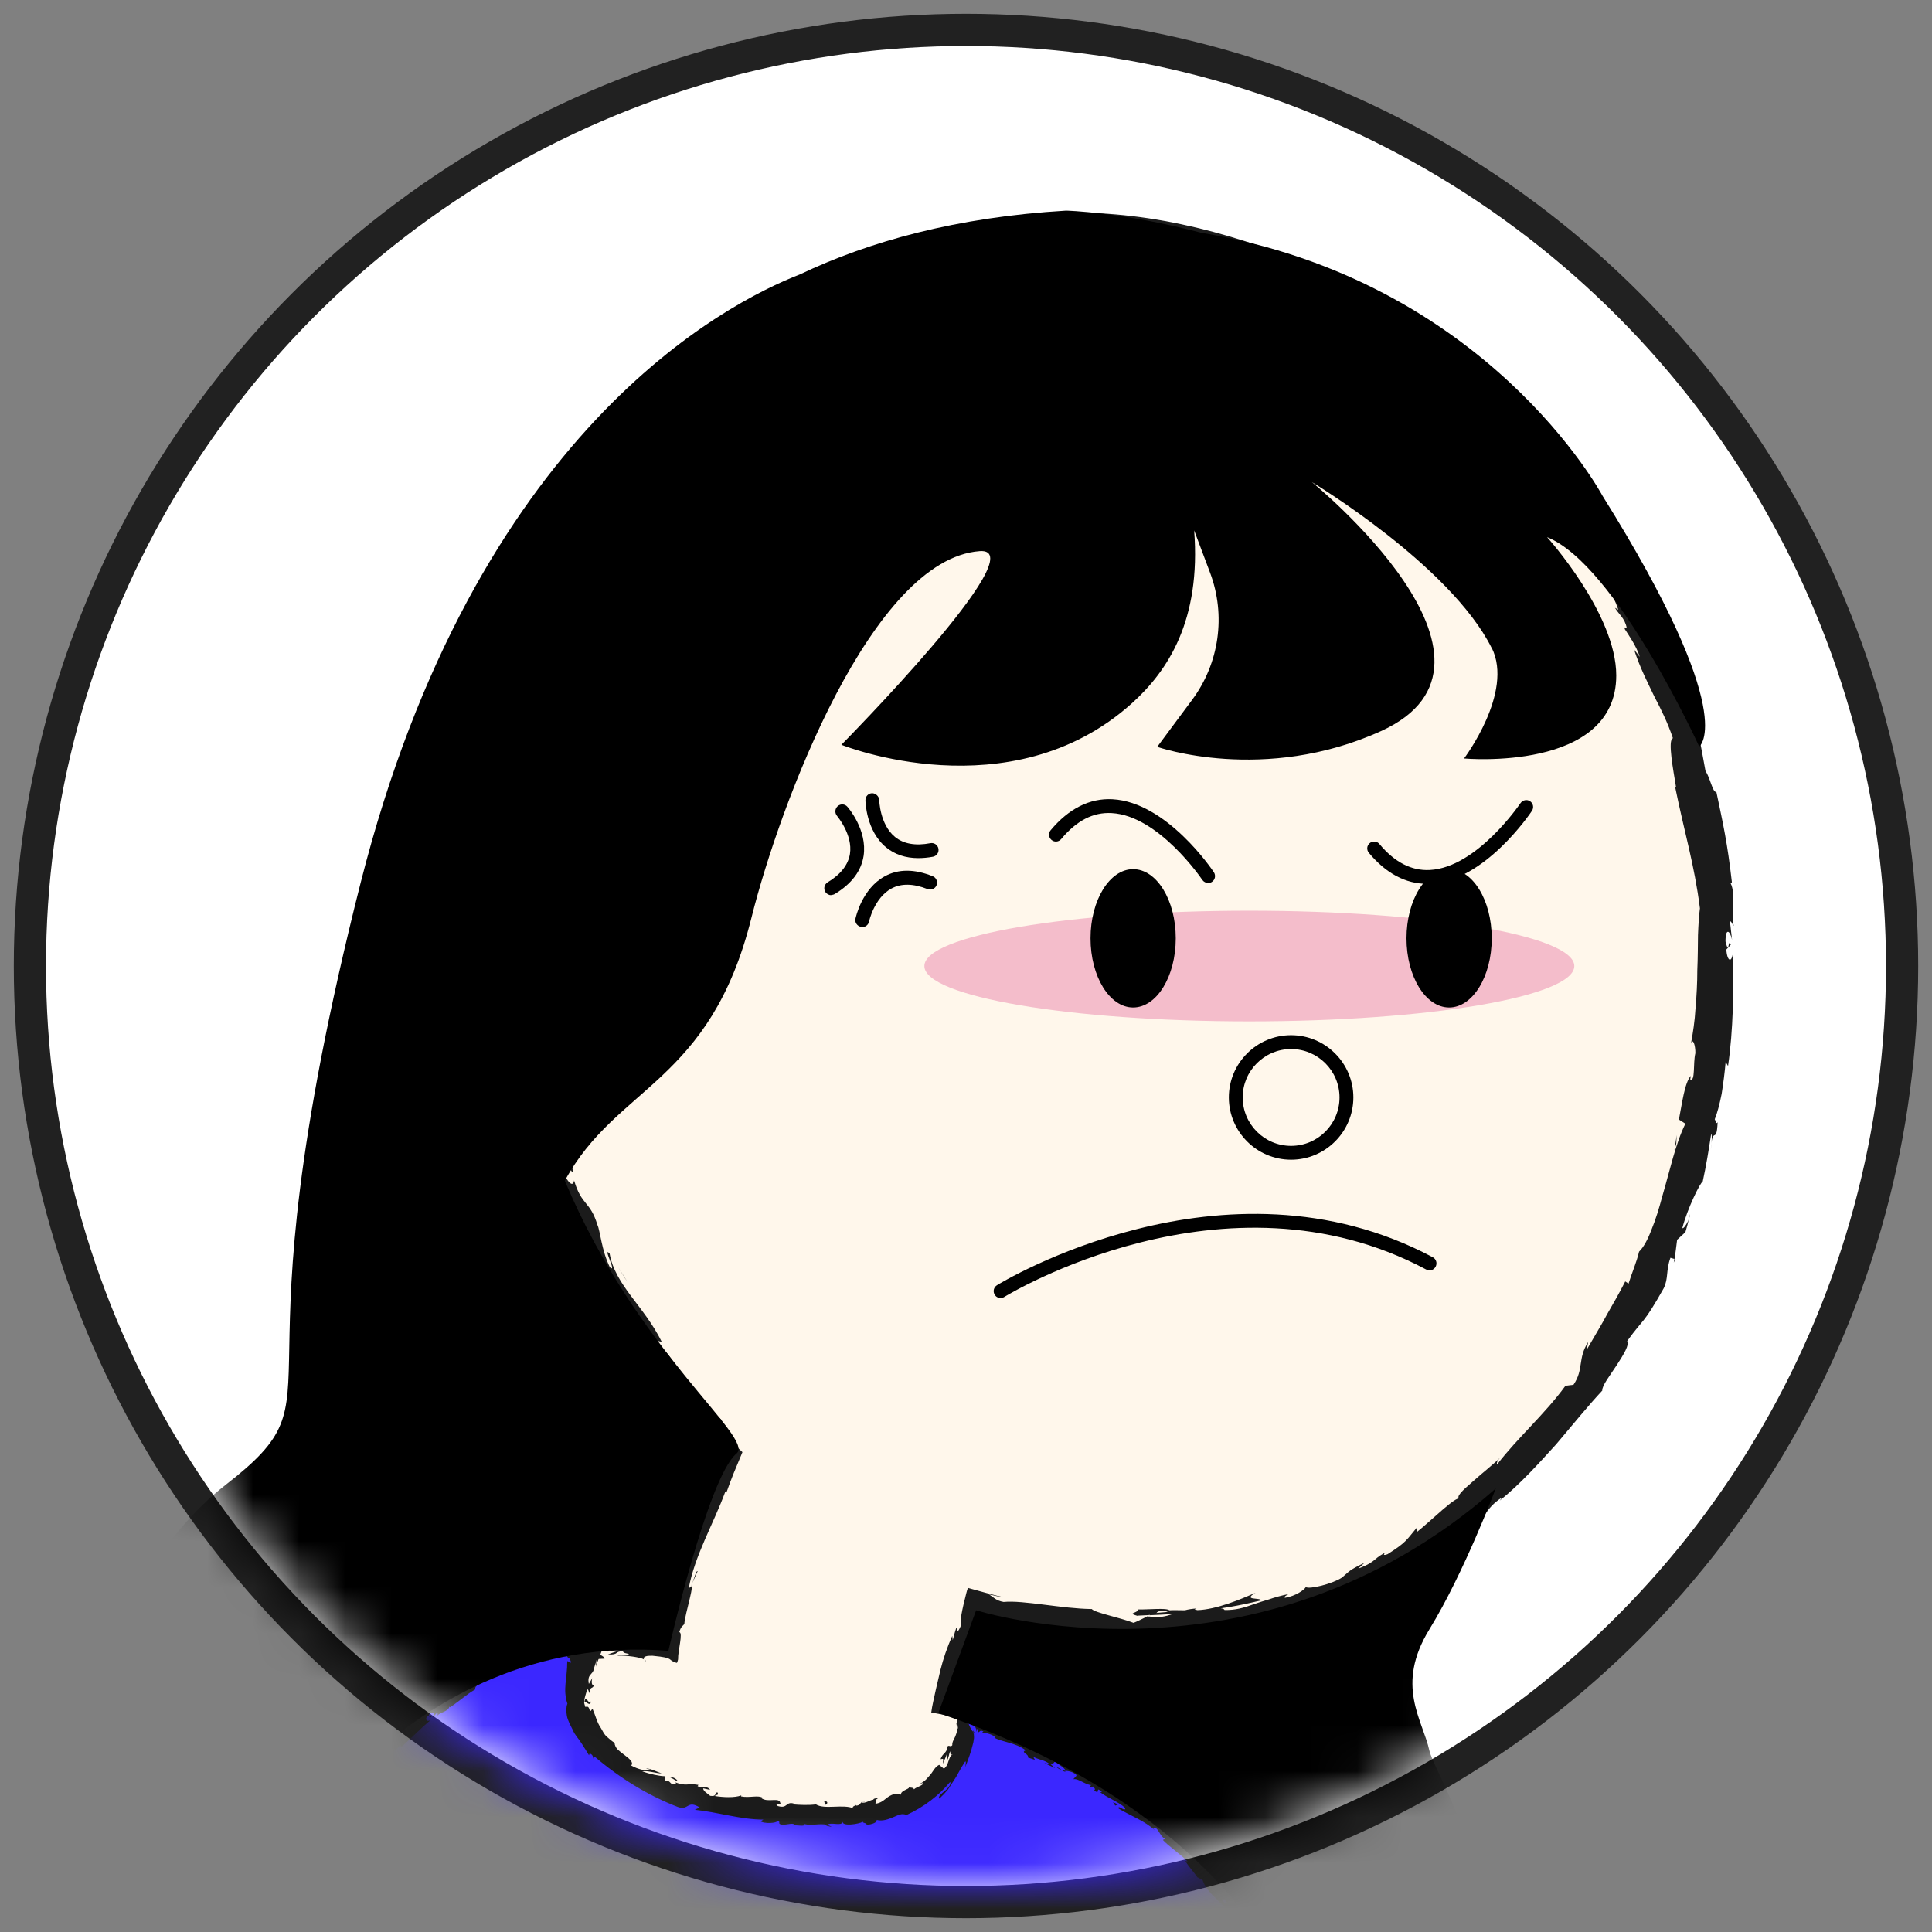 <svg width="42" height="42" viewBox="0 0 42 42" fill="none" xmlns="http://www.w3.org/2000/svg">
<rect x="0" y="0" width="42" height="42" fill="#808080" stroke="none"/>
<circle cx="21" cy="21" r="20.35" fill="white" stroke="#212121" stroke-width="0.7"/>
<mask id="mask0_319_913" style="mask-type:luminance" maskUnits="userSpaceOnUse" x="1" y="1" width="40" height="40">
<path d="M21 41C32.046 41 41 32.046 41 21C41 9.954 32.046 1 21 1C9.954 1 1 9.954 1 21C1 32.046 9.954 41 21 41Z" fill="white"/>
</mask>
<g mask="url(#mask0_319_913)">
<path d="M29.872 46.113C29.872 46.113 28.068 42.804 25.963 40.398C23.749 37.869 20.549 37.09 20.549 37.09L21.214 34.825C22.847 35.358 24.582 35.535 26.345 35.289C33.457 34.29 38.282 26.747 37.114 18.441C35.951 10.134 29.238 4.209 22.122 5.207C15.006 6.206 10.185 13.749 11.352 22.055C11.89 25.893 13.614 29.226 16.014 31.598C16.014 31.598 14.835 34.083 14.534 35.887C14.534 35.887 9.421 34.985 5.812 41C4.167 43.743 3.707 46.413 3.707 46.413" fill="#FFF7EB"/>
<path d="M15.051 34.414L15.006 34.514C15.021 34.486 15.036 34.453 15.051 34.414Z" fill="#1B1B1B"/>
<path d="M12.296 25.205C12.323 25.28 12.344 25.307 12.353 25.307C12.323 25.241 12.299 25.184 12.296 25.205Z" fill="#1B1B1B"/>
<path d="M11.923 23.479C11.929 23.515 11.935 23.548 11.941 23.581C11.941 23.542 11.935 23.5 11.923 23.479Z" fill="#1B1B1B"/>
<path d="M15.051 34.414L15.165 34.158C15.141 34.128 15.099 34.285 15.051 34.414Z" fill="#1B1B1B"/>
<path d="M11.581 36.401L11.502 36.429C11.484 36.447 11.466 36.468 11.451 36.489L11.581 36.398V36.401Z" fill="#1B1B1B"/>
<path d="M8.579 38.074C8.642 38.025 8.609 37.941 8.609 37.893C8.597 37.95 8.564 38.001 8.516 38.05C8.525 38.062 8.546 38.071 8.582 38.074H8.579Z" fill="#1B1B1B"/>
<path d="M14.011 36.083C14.011 36.083 14.03 36.108 14.043 36.115C14.043 36.102 14.03 36.093 14.011 36.083Z" fill="#1B1B1B"/>
<path d="M11.607 20.284C11.607 20.284 11.607 20.293 11.607 20.299C11.62 20.385 11.616 20.336 11.607 20.284Z" fill="#1B1B1B"/>
<path d="M30.952 8.05C30.732 7.788 31.447 8.304 31.097 7.933C31.112 7.987 30.651 7.761 30.952 8.05Z" fill="#1B1B1B"/>
<path d="M31.096 7.932L31.058 7.891C31.073 7.907 31.083 7.916 31.096 7.932Z" fill="#1B1B1B"/>
<path d="M12.874 13.087C12.853 13.096 12.832 13.117 12.81 13.141C12.819 13.141 12.835 13.132 12.874 13.087Z" fill="#1B1B1B"/>
<path d="M11.463 18.395L11.481 18.26C11.469 18.314 11.466 18.356 11.463 18.395Z" fill="#1B1B1B"/>
<path d="M14.164 10.534C14.209 10.477 14.236 10.461 14.288 10.374C14.278 10.38 14.27 10.386 14.26 10.392C14.248 10.428 14.221 10.471 14.164 10.534Z" fill="#1B1B1B"/>
<path d="M16.134 8.302C16.119 8.308 16.098 8.317 16.083 8.326C16.062 8.347 16.038 8.371 16.017 8.392L16.137 8.302H16.134Z" fill="#1B1B1B"/>
<path d="M20.994 36.852C20.979 36.883 20.97 36.904 20.961 36.919C21.012 36.874 21.139 36.886 20.994 36.852Z" fill="#1B1B1B"/>
<path d="M13.689 10.049L13.995 9.658C13.905 9.763 13.794 9.908 13.689 10.049Z" fill="#1B1B1B"/>
<path d="M36.741 26.393L36.714 26.504C36.729 26.462 36.741 26.423 36.741 26.393Z" fill="#1B1B1B"/>
<path d="M14.946 8.525C15.028 8.479 15.109 8.428 15.185 8.365C15.194 8.347 15.209 8.326 15.209 8.308C15.121 8.38 15.031 8.449 14.943 8.522L14.946 8.525Z" fill="#1B1B1B"/>
<path d="M23.845 38.022C23.436 37.773 23.599 38.001 23.478 38.004C22.97 37.758 23.289 37.806 23.147 37.664C22.82 37.523 22.531 37.499 22.293 37.388C22.284 37.364 22.239 37.337 22.302 37.34C22.116 37.303 21.86 37.195 21.593 37.099C21.46 37.048 21.322 37.006 21.193 36.97C21.16 36.961 21.126 36.955 21.096 36.946C21.081 36.946 21.069 36.946 21.054 36.946C21.027 36.946 20.994 36.946 20.958 36.952C20.952 36.94 20.955 36.931 20.958 36.925C20.934 36.976 20.907 37.024 20.862 37.054C20.808 37.039 20.747 37.03 20.687 37.024C20.675 36.964 20.699 36.883 20.756 36.84C20.726 36.931 20.756 36.928 20.777 36.949V36.822C20.91 36.711 20.802 36.919 20.847 36.937C20.862 36.937 20.877 36.931 20.889 36.922H20.874C20.865 36.886 20.874 36.834 20.874 36.78L20.88 36.693C20.889 36.642 20.898 36.591 20.907 36.54C20.946 36.332 20.988 36.137 21.048 35.989C21.166 35.953 20.868 36.723 21.078 36.335L20.988 36.57L20.943 36.687C20.931 36.72 20.925 36.726 20.916 36.75C20.967 36.714 20.991 36.711 21 36.711C21.006 36.729 21 36.729 21 36.744C20.991 36.774 20.988 36.78 21.084 36.753L21.09 36.747L21.108 36.696C21.12 36.66 21.129 36.627 21.138 36.597C21.157 36.534 21.172 36.476 21.189 36.422C21.217 36.317 21.238 36.227 21.256 36.137C21.295 35.956 21.334 35.776 21.442 35.466C21.436 35.385 21.412 35.397 21.388 35.4C21.361 35.412 21.346 35.394 21.328 35.355C21.331 35.297 21.343 35.24 21.355 35.198C21.361 35.177 21.367 35.159 21.373 35.144C21.373 35.12 21.403 35.15 21.418 35.153C21.484 35.192 21.526 35.237 21.547 35.273C21.559 35.291 21.566 35.309 21.572 35.325C21.587 35.343 21.638 35.367 21.677 35.385C21.764 35.424 21.884 35.448 22.062 35.457C22.257 35.43 22.351 35.325 22.826 35.481L22.636 35.565C23.283 35.685 23.027 35.469 23.698 35.625C23.572 35.658 23.183 35.607 23.28 35.631C23.71 35.773 23.599 35.604 23.938 35.631L24.002 35.74C24.702 35.77 25.472 35.682 26.227 35.562C26.188 35.598 26.062 35.646 26.245 35.655C26.486 35.61 26.732 35.565 26.985 35.517C27.235 35.466 27.487 35.412 27.743 35.361C28.245 35.237 28.741 35.108 29.193 34.955L29.49 34.732C29.569 34.699 29.65 34.708 29.575 34.759C29.923 34.636 29.569 34.702 29.713 34.594C29.896 34.498 29.98 34.519 29.875 34.6C30.152 34.428 30.537 34.173 30.919 33.914C31.301 33.655 31.68 33.385 31.977 33.216C31.947 33.249 31.92 33.285 31.89 33.319C32.326 33.015 32.248 32.813 32.66 32.549L32.6 32.624C33.045 32.266 33.448 31.818 33.83 31.397C34.197 30.964 34.531 30.552 34.832 30.23C34.823 30.125 35 29.902 35.147 29.676C35.295 29.448 35.43 29.228 35.373 29.153C35.758 28.624 35.713 28.81 36.167 28.007C36.275 27.785 36.212 27.625 36.314 27.343L36.402 27.37C36.426 27.231 36.441 27.09 36.459 26.952L36.639 26.786C36.666 26.696 36.693 26.603 36.711 26.509C36.672 26.615 36.591 26.723 36.573 26.696C36.684 26.266 36.97 25.692 37.015 25.689C37.09 25.346 37.147 24.997 37.199 24.651C37.229 24.681 37.202 24.855 37.193 24.997C37.226 24.428 37.316 24.919 37.34 24.395C37.307 24.458 37.292 24.347 37.277 24.332C37.328 24.212 37.382 24.007 37.427 23.782C37.463 23.553 37.496 23.3 37.514 23.084L37.566 23.174C37.68 22.398 37.689 21.529 37.68 20.654C37.653 20.97 37.544 20.895 37.529 20.642L37.626 20.537C37.559 20.374 37.596 20.804 37.511 20.467C37.511 20.143 37.617 20.245 37.653 20.431L37.608 20.034C37.635 20.01 37.656 20.101 37.692 20.125C37.632 19.965 37.743 19.43 37.623 19.204L37.65 19.18C37.55 18.308 37.46 17.917 37.313 17.219C37.226 17.222 37.193 16.946 37.075 16.756C36.979 16.245 36.892 15.664 36.678 15.072C36.492 14.669 36.567 14.973 36.456 14.804C36.525 14.744 36.284 14.164 36.456 14.446C36.311 14.098 36.221 13.872 36.098 13.634C36.038 13.514 35.974 13.391 35.899 13.243C35.815 13.099 35.719 12.934 35.599 12.726C35.617 12.834 35.656 12.943 35.608 12.9C35.52 12.753 35.46 12.537 35.502 12.54L35.532 12.576C35.226 12.134 34.967 11.571 34.672 11.054C34.531 10.792 34.38 10.543 34.221 10.323C34.068 10.101 33.899 9.914 33.734 9.773L33.77 9.806C33.566 9.589 33.343 9.394 33.123 9.192C32.859 8.879 33.331 9.334 33.163 9.078C32.411 8.47 32.092 7.998 31.421 7.565C31.25 7.285 30.808 6.958 30.314 6.666C29.824 6.368 29.283 6.107 28.937 5.866L28.958 5.935C28.741 5.89 28.738 5.791 28.597 5.719C28.603 5.764 28.79 5.857 28.657 5.827C27.818 5.481 26.931 5.168 26.011 4.949C25.09 4.729 24.131 4.606 23.183 4.624C22.492 4.648 22.817 4.916 21.951 4.891C22.026 4.843 22.101 4.798 22.179 4.759C21.499 4.913 20.811 5.057 20.14 5.27C19.472 5.487 18.82 5.755 18.245 6.113C18.305 6.055 18.296 6.028 18.414 5.971C18.119 6.028 17.484 6.479 17.517 6.537C17.337 6.645 17.448 6.519 17.322 6.564C17.051 6.678 16.78 7.045 16.615 7.075C16.588 7.081 16.666 7.009 16.705 6.973C16.567 7.102 16.014 7.502 16.206 7.454C15.788 7.743 15.502 8.116 15.187 8.365C15.06 8.609 14.567 8.97 14.606 9.114C14.525 8.994 13.957 9.725 13.83 10.025C13.86 9.914 13.632 10.224 13.659 10.088C13.457 10.392 13.292 10.684 13.385 10.669C12.889 11.153 12.817 11.887 12.474 12.131C12.062 13.132 11.767 14.085 11.541 15.018C11.481 14.985 11.544 14.723 11.62 14.476C11.695 14.23 11.77 13.992 11.695 13.989C11.451 14.883 11.439 15.421 11.226 16.299C11.162 16.528 11.193 16.158 11.184 16.073C11.051 16.979 10.889 17.824 10.919 18.639C10.907 18.639 10.898 18.549 10.892 18.464C10.889 18.624 10.85 18.837 10.913 18.819L10.904 18.663C10.955 18.537 10.994 18.699 11.024 18.895C11.057 19.09 11.093 19.316 11.117 19.331C10.943 19.057 11.066 20.125 10.844 19.698C10.856 19.803 10.892 19.935 10.931 19.911C10.925 20.067 10.901 20.119 10.85 19.959C10.904 20.531 10.952 20.326 10.988 20.84C10.958 20.84 10.94 20.738 10.901 20.687C10.982 20.946 11.045 21.204 11.078 21.64C11.057 21.616 11.039 21.67 11.024 21.541C11.111 22.29 11.352 22.783 11.469 23.595C11.286 23.388 11.493 23.875 11.394 23.947C11.442 24.088 11.484 24.23 11.538 24.368L11.544 24.182C11.65 24.555 11.815 24.864 11.89 25.189L11.755 24.931L12.005 25.613C11.972 25.481 11.944 25.346 11.914 25.21C12.095 25.562 12.032 25.126 12.173 25.619C12.125 25.526 12.305 25.98 12.317 26.191C12.426 26.353 12.537 26.518 12.621 26.789C12.621 26.87 12.483 26.786 12.483 26.84C12.645 26.973 12.892 27.652 13.099 27.812C13.042 27.752 12.988 27.776 12.988 27.806L13.129 27.911C13.19 28.082 13.196 28.11 13.138 28.107C13.394 28.582 13.178 27.89 13.442 28.473C13.412 28.434 13.415 28.458 13.352 28.374C13.644 28.949 14.044 29.403 14.363 29.899C14.374 30.11 14.035 29.499 14.077 29.715C14.335 30.058 14.633 30.389 14.934 30.708C15.087 30.864 15.241 31.021 15.391 31.174C15.463 31.252 15.541 31.325 15.617 31.403L15.71 31.499L15.779 31.577L15.719 31.496C15.785 31.481 15.854 31.541 15.902 31.616C15.851 31.701 15.791 31.773 15.731 31.866C15.662 31.98 15.599 32.106 15.569 32.236C15.599 32.137 15.541 32.08 15.544 32.109C15.301 32.618 15.132 33.186 14.904 34.007V33.893C14.757 34.194 14.606 34.717 14.501 35.066C14.513 35.18 14.462 35.379 14.546 35.27C14.51 35.355 14.474 35.436 14.438 35.514C14.411 35.571 14.402 35.634 14.374 35.673C14.305 35.658 14.245 35.649 14.182 35.649H14.056H13.893C13.677 35.652 13.469 35.685 13.262 35.709C13.057 35.743 12.853 35.773 12.651 35.8C12.453 35.836 12.248 35.848 12.044 35.857C12.158 35.824 12.314 35.767 12.221 35.782C11.947 35.851 11.677 35.941 11.409 36.031C11.493 36.073 11.526 36.037 11.713 36.046C11.668 36.08 11.59 36.118 11.499 36.158C11.412 36.203 11.31 36.248 11.214 36.281C11.55 36.112 11.178 36.176 11.006 36.194C11.039 36.206 10.994 36.245 11.015 36.26C10.558 36.293 10.997 36.41 10.42 36.57L10.432 36.525C10.332 36.579 10.242 36.639 10.149 36.696C10.059 36.759 9.969 36.822 9.86 36.876C9.734 36.855 10.047 36.726 10.032 36.66C9.884 36.747 9.758 36.861 9.632 36.967C9.502 37.069 9.376 37.162 9.232 37.219C9.334 37.114 9.511 37.009 9.626 36.922C9.283 37.003 9.268 37.054 9.054 37.183L9.075 37.171L8.576 37.469L8.711 37.406C8.594 37.604 8.45 37.767 8.266 37.914C8.092 38.067 7.881 38.215 7.74 38.476C8.035 37.986 7.752 38.356 7.716 38.26C7.596 38.347 7.421 38.489 7.445 38.425C7.376 38.549 7.289 38.621 7.19 38.705C7.093 38.789 6.988 38.886 6.913 39.075C6.88 39.069 6.729 39.3 6.711 39.204C6.507 39.496 6.805 39.171 6.814 39.219C6.687 39.466 6.45 39.682 6.233 39.959C6.02 40.236 5.791 40.543 5.635 40.904C5.349 41.514 5.376 41.667 5.144 42.242C5.012 42.407 5.123 42.04 5.123 42.04C4.934 42.323 4.832 42.558 4.735 42.861C4.735 42.792 4.69 42.843 4.621 42.919C4.528 43.159 4.654 43.117 4.486 43.412C4.477 43.346 4.459 43.258 4.474 43.132C4.381 43.421 4.326 43.718 4.245 44.022C4.17 44.083 4.233 43.818 4.245 43.703C4.14 44.04 3.987 44.579 4.032 44.705L4.128 44.501C4.092 44.624 4.041 44.543 4.056 44.446C4.089 44.14 4.224 44.046 4.257 44.04L4.2 44.254C4.435 44.097 4.477 43.412 4.663 43.003L4.708 43.222C4.732 43.069 4.762 42.916 4.793 42.762C4.862 42.687 4.952 42.657 4.88 42.861C5.066 42.6 4.952 42.585 5.132 42.371C5.156 42.35 5.153 42.365 5.147 42.392L5.25 42.097C5.247 42.164 5.352 42.092 5.25 42.254C5.559 41.791 5.581 41.418 5.77 41.282L5.755 41.328C5.926 40.982 5.923 40.961 5.893 40.949C5.863 40.937 5.812 40.943 5.929 40.669L6.332 40.467L6.299 40.353C6.344 40.29 6.438 40.161 6.453 40.206C6.564 39.923 6.393 40.224 6.438 40.046C6.726 39.785 7.063 39.192 7.226 39.216C7.259 39.063 6.955 39.466 7.175 39.117C7.361 39.129 7.481 38.756 7.773 38.552C7.755 38.687 7.496 38.892 7.791 38.693C7.815 38.573 7.935 38.449 8.083 38.344C8.233 38.245 8.402 38.149 8.501 38.043C8.471 37.998 8.585 37.884 8.75 37.743C8.928 37.616 9.159 37.463 9.352 37.306C9.352 37.319 9.4 37.294 9.478 37.249C9.562 37.21 9.68 37.15 9.809 37.087C9.938 37.021 10.083 36.952 10.218 36.883C10.36 36.828 10.495 36.777 10.603 36.738L10.597 36.759C10.615 36.69 10.732 36.612 10.883 36.531C11.042 36.467 11.232 36.392 11.391 36.326C11.4 36.392 11.349 36.437 11.187 36.528L11.487 36.422C11.547 36.359 11.638 36.32 11.836 36.254L11.779 36.353C11.983 36.299 12.179 36.212 12.405 36.164C12.516 36.137 12.63 36.106 12.754 36.086C12.877 36.07 13.006 36.061 13.141 36.058C13.168 35.98 12.678 35.893 13.265 35.779C13.289 35.821 13.316 35.884 13.165 35.917C13.214 35.902 13.343 35.869 13.445 35.884L13.217 35.965C13.469 35.98 13.343 35.899 13.544 35.896C13.544 35.956 13.695 35.932 13.668 35.98C13.617 35.989 13.493 35.965 13.418 35.992C13.644 35.986 13.914 36.028 13.999 36.073C13.99 36.055 13.99 36.037 14.014 36.019C14.041 36.004 14.074 35.992 14.188 35.995C14.696 36.043 14.486 36.086 14.711 36.149C14.726 36.146 14.729 36.109 14.741 36.073C14.735 35.887 14.853 35.496 14.768 35.481C14.799 35.361 14.844 35.346 14.877 35.306C14.886 35.084 15.147 34.311 14.985 34.522L14.964 34.576C14.964 34.576 14.967 34.552 14.97 34.54C15.102 33.812 15.514 33.12 15.764 32.437L15.791 32.449C15.836 32.317 15.89 32.179 15.944 32.04C16.011 31.878 16.08 31.715 16.14 31.568C15.999 31.43 15.854 31.303 15.767 31.246C15.677 31.153 15.599 30.991 15.662 31.006C15.43 30.771 15.367 30.774 15.102 30.374C15.352 30.597 15.063 30.26 15.349 30.609C15.093 30.263 15.066 30.167 14.723 29.848C14.88 29.926 14.603 29.538 14.471 29.382C14.51 29.475 14.555 29.565 14.603 29.655C14.453 29.481 14.354 29.306 14.242 29.138L14.386 29.171C14.002 28.392 13.373 27.941 13.253 27.252C13.084 27.078 13.427 27.695 13.259 27.55C13.078 27.189 13.045 26.741 12.988 26.63C12.829 26.104 12.645 26.218 12.48 25.661C12.474 25.743 12.408 25.842 12.224 25.448C12.11 25.057 12.209 24.928 12.317 25.159C12.351 25.249 12.354 25.297 12.341 25.297C12.393 25.418 12.471 25.571 12.45 25.409L12.399 25.373C12.371 25.171 12.194 24.648 12.29 24.753C12.173 24.473 12.194 24.648 12.245 24.867C12.143 24.359 12.014 24.095 11.926 23.571C11.926 23.658 11.905 23.743 11.884 23.661C11.752 22.892 11.746 23.34 11.62 22.825C11.62 22.518 11.761 22.91 11.632 22.392C11.617 22.067 11.713 22.311 11.764 22.431C11.611 21.968 11.689 21.535 11.665 21.261L11.722 21.508C11.689 21.361 11.671 21.237 11.665 21.111L11.605 21.261C11.605 21.111 11.596 20.988 11.626 20.988C11.569 20.837 11.517 21.114 11.43 20.813C11.445 20.612 11.355 20.206 11.451 20.134C11.439 20.762 11.538 20.061 11.581 20.588C11.559 20.488 11.559 20.362 11.566 20.212C11.575 20.188 11.586 20.233 11.593 20.272C11.665 19.676 11.463 20.001 11.475 19.382C11.526 19.46 11.578 19.24 11.569 19.138C11.566 19.388 11.478 19.255 11.439 19.024C11.499 18.627 11.43 18.591 11.448 18.38L11.415 18.618C11.37 18.534 11.376 18.332 11.391 18.055C11.436 18.034 11.394 18.311 11.421 18.212C11.361 17.893 11.581 17.526 11.586 17.093C11.65 16.901 11.689 17.09 11.737 16.919C11.752 16.434 11.893 16.419 11.947 15.917C11.845 16.043 11.854 16.073 11.869 15.71C11.818 15.983 11.779 16.257 11.749 16.534C11.749 16.353 11.743 16.17 11.749 15.989C11.692 16.236 11.692 16.522 11.65 16.666C11.641 16.404 11.65 16.434 11.572 16.543C11.737 16.221 11.644 15.854 11.809 15.481L11.977 15.535C12.203 14.982 12.164 14.486 12.48 13.773L12.363 13.995C12.335 13.875 12.519 13.541 12.591 13.3C12.636 13.346 12.717 13.207 12.796 13.126C12.747 13.117 13.027 12.612 12.958 12.498L13.181 12.221C13.502 11.685 13.37 11.508 13.707 11.003C13.668 11.192 13.845 10.982 13.674 11.349C13.779 11.177 13.881 11.03 13.848 11.006C13.944 10.931 14.089 10.498 14.245 10.38C14.275 10.296 14.242 10.239 14.38 10.058C14.405 10.046 14.405 10.076 14.405 10.076C14.38 10.058 14.585 9.767 14.414 9.887C14.681 9.7 14.949 9.361 15.238 9.045C15.376 8.882 15.523 8.735 15.665 8.606C15.803 8.473 15.941 8.371 16.068 8.311C16.224 8.158 16.396 7.986 16.579 7.836C16.756 7.676 16.937 7.532 17.099 7.418C17.09 7.448 17.114 7.442 17.051 7.481C17.526 7.204 17.229 7.141 17.791 6.849C18.113 6.759 17.538 7.072 17.725 6.997C17.812 7.057 17.965 6.946 18.158 6.822C18.347 6.693 18.573 6.537 18.79 6.5L18.705 6.555C19.018 6.47 19.376 6.146 19.875 5.98C19.875 5.98 19.857 6.004 19.881 6.01C20.179 5.788 20.829 5.556 21.322 5.427C21.183 5.538 21.105 5.517 21.217 5.571C21.436 5.511 21.123 5.46 21.566 5.346C21.719 5.361 22.05 5.346 22.104 5.418L21.686 5.493C21.917 5.559 22.227 5.394 22.453 5.397L22.429 5.448C22.75 5.4 22.91 5.358 23.081 5.322C23.25 5.282 23.427 5.24 23.779 5.252L23.707 5.216C24.095 5.102 24.029 5.279 24.417 5.219L24.525 5.346C24.777 5.328 25.421 5.325 25.875 5.394C25.74 5.415 25.538 5.409 25.331 5.403C25.123 5.403 24.907 5.409 24.741 5.409C24.865 5.424 25.075 5.448 25.271 5.463C25.466 5.481 25.65 5.502 25.719 5.484C25.617 5.478 25.487 5.484 25.394 5.448C25.553 5.43 25.734 5.427 25.938 5.442C26.143 5.46 26.366 5.508 26.612 5.565C26.54 5.661 26.85 5.77 27.211 5.887C27.388 5.956 27.581 6.028 27.746 6.101C27.908 6.176 28.041 6.263 28.107 6.335C28.949 6.603 29.659 7.129 30.498 7.707C30.302 7.352 30.747 7.872 30.802 7.694C31 7.833 31.072 7.89 31.081 7.911C31.256 8.085 31.409 8.278 31.575 8.458C31.671 8.609 31.373 8.344 31.364 8.389C31.752 8.735 31.481 8.588 31.701 8.855C31.692 8.759 31.899 8.907 32.095 9.132C32.017 9.012 31.929 8.9 31.848 8.783C32.152 8.994 32.233 9.138 32.317 9.276C32.402 9.418 32.486 9.553 32.766 9.794L32.567 9.661C32.856 9.908 33.469 10.708 33.797 10.928C33.821 10.994 33.833 11.093 33.722 10.97C34.239 11.7 34.955 12.576 35.181 13.255L35.108 13.213C35.193 13.358 35.322 13.436 35.364 13.652C35.343 13.652 35.295 13.61 35.325 13.682C35.373 13.758 35.587 14.058 35.644 14.278C35.605 14.224 35.566 14.173 35.523 14.122C35.662 14.543 35.821 14.84 35.959 15.132C36.11 15.421 36.248 15.694 36.368 16.049C36.248 16.082 36.38 16.765 36.435 17.108L36.414 17.099C36.618 18.101 36.835 18.795 36.955 19.746C36.934 19.896 36.922 20.098 36.913 20.326C36.91 20.558 36.91 20.819 36.898 21.09C36.898 21.364 36.883 21.646 36.859 21.92C36.844 22.194 36.802 22.458 36.76 22.69C36.799 22.549 36.859 22.723 36.856 22.895C36.802 23.111 36.859 23.52 36.744 23.466L36.757 23.388C36.621 23.538 36.567 23.989 36.498 24.338L36.639 24.428C36.423 24.861 36.299 25.457 36.14 25.995C36.068 26.266 35.99 26.522 35.902 26.732C35.821 26.946 35.731 27.114 35.632 27.21C35.581 27.433 35.469 27.689 35.403 27.905L35.331 27.857C35.19 28.134 35.072 28.335 34.946 28.555C34.829 28.777 34.687 29.006 34.495 29.34L34.525 29.174C34.293 29.535 34.435 29.767 34.206 30.104L34.032 30.125C33.584 30.741 33.003 31.243 32.543 31.839C32.54 31.818 32.528 31.776 32.612 31.686C32.489 31.815 32.218 32.025 32.008 32.215C31.794 32.398 31.632 32.552 31.737 32.582C31.662 32.504 31.12 33.054 30.793 33.312L30.802 33.207C30.57 33.484 30.579 33.523 30.167 33.785C30.062 33.833 30.047 33.776 30.191 33.718C29.839 33.869 29.965 33.932 29.529 34.1L29.662 33.974C29.307 34.146 29.346 34.152 29.172 34.296C28.958 34.434 28.465 34.555 28.387 34.501C28.354 34.564 28.167 34.696 27.935 34.735C27.896 34.717 27.974 34.675 28.011 34.654C27.848 34.687 27.71 34.726 27.59 34.768C27.466 34.804 27.355 34.84 27.25 34.876C27.042 34.952 26.853 35.006 26.621 35C26.606 34.973 26.576 34.967 26.537 34.964C27.054 34.892 27.457 34.771 27.424 34.795C27.403 34.72 26.997 34.801 27.295 34.624C26.988 34.762 26.444 34.991 26.029 35.003C26.008 34.997 25.989 34.994 25.971 34.982L26.014 34.967C25.92 34.973 25.836 34.985 25.758 35.006C25.629 35.006 25.544 35 25.418 35.006C25.367 34.949 24.94 34.994 24.732 34.988C24.75 35.075 24.474 35.057 24.732 35.129C24.699 35.123 24.771 35.12 24.913 35.114C24.943 35.114 24.982 35.111 25.003 35.105C25 35.105 24.994 35.111 24.988 35.114C25.126 35.105 25.307 35.102 25.508 35.084C25.346 35.138 25.172 35.183 24.937 35.141C24.829 35.195 24.708 35.255 24.642 35.279C24.351 35.165 23.803 35.06 23.734 34.979C23.093 34.973 22.248 34.783 21.818 34.825C21.65 34.798 21.59 34.714 21.496 34.66C21.572 34.678 21.653 34.696 21.728 34.711C21.779 34.72 21.824 34.729 21.854 34.726C21.806 34.717 21.764 34.711 21.698 34.696C21.617 34.675 21.529 34.654 21.442 34.63C21.355 34.606 21.268 34.582 21.18 34.558L21.051 34.522C21.051 34.522 21.039 34.519 21.036 34.519V34.537L21.024 34.57L21.006 34.636C20.916 34.988 20.853 35.282 20.901 35.312C20.72 35.749 20.877 35.03 20.711 35.655L20.702 35.562C20.585 35.821 20.504 36.067 20.444 36.305C20.411 36.449 20.378 36.594 20.344 36.732C20.308 36.907 20.263 37.078 20.245 37.228C20.483 37.273 20.705 37.309 20.904 37.361C21.06 37.394 21.202 37.43 21.355 37.478C21.659 37.574 21.971 37.718 22.293 37.938C22.212 37.887 22.17 37.86 22.161 37.836C22.862 38.209 23.581 38.597 24.245 39.063C24.913 39.529 25.508 40.086 25.953 40.735C26.218 41.093 26.296 41.093 26.513 41.27L26.501 41.403L26.868 41.709C27.331 42.197 27.37 42.762 27.956 43.376L27.947 43.252C28.107 43.508 28.504 44.031 28.417 44.028C28.444 44.049 28.525 44.076 28.561 44.194L28.525 44.227L28.985 44.813C29.253 45.325 28.78 44.834 29.199 45.556C29.373 45.815 29.758 46.257 29.728 46.14C29.671 46.028 29.596 45.845 29.635 45.815L29.797 46.052C29.944 46.031 30.182 46.155 29.914 45.487L29.593 45.105L29.569 44.934L29.785 45.288C29.722 45.051 29.596 44.952 29.475 44.828C29.487 44.774 29.472 44.702 29.433 44.612L29.066 44.269C29.081 44.191 29.274 44.395 29.126 44.103C28.952 43.944 29.138 44.353 28.904 44.055C28.832 43.824 28.91 43.854 28.717 43.649C28.726 43.598 28.777 43.634 28.85 43.718C28.681 43.532 28.477 43.18 28.344 43.117C28.272 42.867 27.857 42.44 27.98 42.386C27.908 42.341 27.647 42.089 27.505 41.911C27.881 42.152 27.006 41.222 27.205 41.21C26.907 41.051 26.468 40.371 26.029 40.016C26.059 40.031 26.116 40.061 26.146 40.1C25.938 39.863 25.908 39.767 25.788 39.601C25.671 39.661 25.31 39.334 25.057 39.231C24.838 38.901 25.325 39.273 25.304 39.114C25.256 39.198 24.726 38.759 24.777 38.907C24.585 38.678 24.597 38.729 24.534 38.561C24.408 38.648 24.299 38.419 24.044 38.362C23.731 38.067 24.029 38.185 23.608 37.98C23.439 37.827 23.824 37.995 23.824 37.995L23.845 38.022ZM26.227 35.532C26.134 35.547 26.053 35.559 26.002 35.565C26.05 35.559 26.113 35.547 26.224 35.532H26.227ZM27.135 35.379C27.027 35.406 26.886 35.421 26.741 35.448C26.705 35.424 26.735 35.388 26.826 35.376C26.78 35.4 26.997 35.388 27.135 35.379ZM25.183 35.03C25.322 35.012 25.367 35.03 25.388 35.042C25.322 35.048 25.247 35.054 25.147 35.063C25.144 35.063 25.135 35.072 25.132 35.075C25.144 35.057 25.16 35.042 25.186 35.03H25.183Z" fill="#1B1B1B"/>
<path d="M24.934 35.145C24.913 35.145 24.904 35.151 24.877 35.151C24.907 35.157 24.934 35.163 24.961 35.169C24.98 35.16 24.995 35.151 25.01 35.142C24.986 35.142 24.958 35.142 24.934 35.142V35.145Z" fill="#1B1B1B"/>
<path d="M15.001 34.532L15.007 34.513C15.007 34.513 14.991 34.541 14.981 34.548C14.988 34.535 14.991 34.538 14.997 34.529L15.001 34.532Z" fill="#1B1B1B"/>
<path d="M36.422 27.373L36.401 27.367L36.386 27.448L36.422 27.373Z" fill="#1B1B1B"/>
<path d="M11.007 36.197C11.007 36.197 10.974 36.191 10.938 36.197C10.944 36.2 10.971 36.197 11.007 36.197Z" fill="#1B1B1B"/>
<path d="M9.058 37.185L8.786 37.339C8.907 37.276 8.991 37.228 9.058 37.185Z" fill="#1B1B1B"/>
<path d="M7.722 38.213C7.716 38.241 7.722 38.253 7.722 38.265L7.716 38.213H7.722Z" fill="#1B1B1B"/>
<path d="M10.892 18.471C10.892 18.447 10.892 18.426 10.892 18.405C10.882 18.251 10.885 18.357 10.892 18.471Z" fill="#1B1B1B"/>
<path d="M12.318 26.198C12.273 26.125 12.231 26.053 12.191 25.975C12.237 26.107 12.273 26.213 12.318 26.198Z" fill="#1B1B1B"/>
<path d="M13.655 10.094C13.655 10.094 13.677 10.065 13.69 10.05L13.655 10.094Z" fill="#1B1B1B"/>
<path d="M12.062 25.629C12.095 25.768 12.14 25.876 12.191 25.973C12.155 25.861 12.116 25.731 12.062 25.629Z" fill="#1B1B1B"/>
<path d="M6.967 39.607L6.604 40.023C6.691 39.968 6.802 39.893 6.658 40.095C7.163 39.61 6.507 40.161 6.967 39.607Z" fill="#1B1B1B"/>
<path d="M8.149 38.383C7.944 38.594 8.182 38.413 8.185 38.441C8.305 38.299 8.336 38.263 8.149 38.383Z" fill="#1B1B1B"/>
<path d="M15.614 30.901L15.689 30.871C15.53 30.709 15.665 30.889 15.614 30.901Z" fill="#1B1B1B"/>
<path d="M13.836 29.262L13.927 29.479L14.047 29.527L13.836 29.262Z" fill="#1B1B1B"/>
<path d="M13.581 27.78L13.639 27.862C13.566 27.756 13.506 27.648 13.437 27.542L13.581 27.78Z" fill="#1B1B1B"/>
<path d="M15.8 8.717L15.686 8.699C15.589 8.82 15.643 8.916 15.8 8.717Z" fill="#1B1B1B"/>
<path d="M23.713 5.321C23.809 5.372 24.056 5.396 24.212 5.363C24.014 5.342 23.815 5.312 23.713 5.321Z" fill="#1B1B1B"/>
<path d="M36.441 24.856L36.45 24.675L36.401 25.009L36.441 24.856Z" fill="#1B1B1B"/>
<path d="M2.287 49.845C2.287 49.845 2.889 43.83 5.595 40.823C8.302 37.815 10.107 35.71 12.813 35.71C12.813 35.71 11.045 38.609 16.723 39.319C21.535 39.92 20.934 37.214 20.934 37.214C21.953 37.731 24.741 39.072 25.746 40.221C27.851 42.627 29.656 45.935 29.656 45.935" fill="#3B27FF"/>
<path d="M26.056 40.425L26.074 40.462C26.074 40.462 26.065 40.437 26.056 40.425Z" fill="#1B1B1B"/>
<path d="M22.994 38.119C23.022 38.131 23.037 38.131 23.04 38.125C23.013 38.116 22.991 38.11 22.994 38.119Z" fill="#1B1B1B"/>
<path d="M22.455 37.736C22.455 37.736 22.477 37.752 22.49 37.762C22.48 37.749 22.468 37.736 22.455 37.736Z" fill="#1B1B1B"/>
<path d="M26.056 40.425L26.008 40.332C25.984 40.341 26.029 40.383 26.056 40.425Z" fill="#1B1B1B"/>
<path d="M26.594 40.97C26.594 40.97 26.603 40.955 26.603 40.945C26.597 40.952 26.594 40.958 26.594 40.97Z" fill="#1B1B1B"/>
<path d="M21.285 37.048C21.285 37.048 21.291 37.051 21.295 37.054C21.349 37.073 21.32 37.061 21.285 37.048Z" fill="#1B1B1B"/>
<path d="M12.844 36.982C12.814 37.099 12.729 36.819 12.708 36.994C12.729 36.976 12.841 37.12 12.844 36.982Z" fill="#1B1B1B"/>
<path d="M19.736 38.844C19.736 38.844 19.759 38.856 19.771 38.856C19.768 38.85 19.759 38.847 19.736 38.844Z" fill="#1B1B1B"/>
<path d="M18.799 39.174C18.772 39.174 18.763 39.165 18.726 39.174C18.73 39.174 18.733 39.18 18.738 39.18C18.75 39.171 18.769 39.165 18.799 39.171V39.174Z" fill="#1B1B1B"/>
<path d="M17.725 39.217C17.725 39.217 17.737 39.226 17.743 39.229C17.755 39.229 17.767 39.229 17.776 39.226L17.722 39.217H17.725Z" fill="#1B1B1B"/>
<path d="M18.817 39.677L18.631 39.683C18.682 39.683 18.751 39.683 18.817 39.677Z" fill="#1B1B1B"/>
<path d="M7.84 38.76L7.817 38.795C7.817 38.795 7.84 38.773 7.84 38.76Z" fill="#1B1B1B"/>
<path d="M18.085 39.719C18.052 39.695 18.019 39.683 17.983 39.674C17.977 39.68 17.968 39.683 17.962 39.689L18.085 39.716V39.719Z" fill="#1B1B1B"/>
<path d="M3.325 46.363C3.37 46.204 3.268 46.267 3.232 46.222C3.262 46.026 3.316 46.149 3.373 46.095C3.385 45.972 3.334 45.858 3.364 45.77C3.379 45.77 3.388 45.752 3.4 45.776C3.376 45.632 3.514 45.407 3.478 45.235C3.487 45.226 3.496 45.223 3.502 45.223C3.454 45.235 3.415 45.223 3.388 45.211C3.409 45.139 3.379 45.064 3.439 45.052C3.424 45.094 3.442 45.106 3.454 45.13V45.049C3.55 45.007 3.448 45.16 3.505 45.178C3.523 45.025 3.529 44.838 3.586 44.736C3.668 44.736 3.52 45.001 3.635 44.877L3.547 45.037C3.707 44.946 3.502 45.136 3.668 45.061C3.767 44.847 3.719 44.799 3.821 44.586C3.8 44.522 3.755 44.58 3.734 44.516C3.776 44.17 4.007 44.339 4.004 44.074C3.98 43.996 3.902 43.936 4.016 43.794L4.074 43.885C4.17 43.677 4.004 43.713 4.158 43.518C4.17 43.569 4.113 43.692 4.134 43.665C4.257 43.551 4.134 43.545 4.185 43.437L4.266 43.446C4.362 43.226 4.416 42.952 4.537 42.712C4.549 42.736 4.549 42.787 4.6 42.742C4.666 42.586 4.756 42.429 4.853 42.282C4.952 42.131 5.075 42.005 5.18 41.882L5.195 41.74C5.213 41.716 5.25 41.713 5.244 41.746C5.334 41.656 5.213 41.716 5.226 41.65C5.262 41.587 5.31 41.593 5.301 41.644C5.382 41.434 5.598 41.076 5.8 40.94L5.782 40.989C5.926 40.868 5.821 40.742 5.983 40.652L5.971 40.685C6.266 40.402 6.522 40.026 6.801 39.864C6.771 39.755 7.105 39.596 7.024 39.488C7.229 39.361 7.201 39.425 7.457 39.22C7.52 39.16 7.484 39.07 7.547 38.98L7.598 39.025L7.647 38.868H7.761L7.818 38.787C7.788 38.814 7.737 38.826 7.725 38.808C7.812 38.673 8.025 38.568 8.056 38.592C8.128 38.489 8.203 38.39 8.278 38.291C8.293 38.318 8.254 38.366 8.233 38.414C8.323 38.225 8.311 38.441 8.392 38.27C8.365 38.276 8.374 38.231 8.365 38.219C8.459 38.185 8.606 38.044 8.705 37.93L8.717 37.984C8.925 37.807 9.129 37.584 9.364 37.392C9.268 37.446 9.232 37.364 9.298 37.301L9.37 37.334C9.388 37.262 9.28 37.37 9.337 37.253C9.433 37.19 9.448 37.274 9.412 37.331L9.505 37.229C9.526 37.241 9.505 37.271 9.517 37.298C9.535 37.229 9.749 37.214 9.767 37.103L9.785 37.115C10.031 36.949 10.128 36.844 10.335 36.724C10.308 36.667 10.398 36.634 10.434 36.552C10.6 36.474 10.804 36.447 10.994 36.348C11.12 36.264 11.015 36.282 11.063 36.222C11.096 36.273 11.295 36.194 11.204 36.27C11.442 36.176 11.508 36.149 11.812 36.029C11.773 36.014 11.731 36.014 11.746 35.99C11.803 35.966 11.881 35.978 11.881 36.011L11.866 36.02C11.938 35.99 12.023 35.975 12.11 35.969C12.152 35.966 12.2 35.963 12.236 35.963C12.26 35.963 12.278 35.969 12.29 35.978C12.344 36.011 12.344 36.038 12.353 36.044C12.353 36.047 12.362 36.05 12.38 36.05H12.374C12.389 36.059 12.401 36.089 12.411 36.134C12.411 36.125 12.404 36.146 12.401 36.152C12.398 36.161 12.395 36.164 12.392 36.161C12.386 36.161 12.383 36.146 12.38 36.128C12.368 36.119 12.35 36.122 12.332 36.11C12.332 36.498 12.23 36.721 12.335 37.037C12.308 37.103 12.305 37.196 12.323 37.298C12.341 37.401 12.401 37.503 12.453 37.611C12.498 37.722 12.588 37.807 12.645 37.903C12.708 37.996 12.759 38.086 12.804 38.158L12.819 38.119C12.91 38.152 12.877 38.207 12.916 38.258C12.931 38.228 12.874 38.167 12.928 38.188C13.466 38.649 14.089 39.034 14.738 39.283C14.976 39.367 14.934 39.121 15.21 39.292L15.105 39.343C15.611 39.395 16.107 39.557 16.597 39.557C16.567 39.569 16.564 39.59 16.516 39.584C16.609 39.659 16.895 39.632 16.901 39.587C16.976 39.599 16.913 39.629 16.958 39.656C17.057 39.698 17.223 39.611 17.274 39.668C17.283 39.677 17.244 39.683 17.226 39.686C17.295 39.665 17.538 39.722 17.478 39.653C17.659 39.695 17.83 39.632 17.977 39.671C18.074 39.602 18.293 39.71 18.32 39.605C18.311 39.707 18.654 39.659 18.765 39.602C18.729 39.635 18.871 39.626 18.831 39.671C18.967 39.665 19.087 39.608 19.054 39.563C19.189 39.599 19.31 39.548 19.415 39.506C19.52 39.464 19.608 39.407 19.704 39.458C20.086 39.283 20.41 39.034 20.654 38.739C20.684 38.775 20.621 38.871 20.54 38.931C20.462 38.998 20.383 39.061 20.422 39.1C20.492 39.034 20.549 38.971 20.6 38.913C20.648 38.847 20.684 38.781 20.726 38.721C20.811 38.6 20.868 38.465 20.967 38.315C21.015 38.234 20.991 38.387 20.982 38.42C21.051 38.243 21.114 38.074 21.153 37.903C21.165 37.867 21.168 37.807 21.174 37.785V37.743C21.174 37.716 21.168 37.686 21.153 37.641C21.162 37.653 21.171 37.674 21.18 37.692C21.177 37.668 21.192 37.668 21.147 37.611L21.159 37.647C21.123 37.629 21.087 37.551 21.045 37.443C21.033 37.41 21.009 37.352 21.009 37.34C21.015 37.331 21.018 37.322 21.015 37.313C21.075 37.494 21.213 37.452 21.229 37.644C21.235 37.638 21.241 37.617 21.229 37.575C21.259 37.599 21.262 37.623 21.256 37.659C21.31 37.659 21.292 37.596 21.379 37.641C21.364 37.659 21.349 37.659 21.334 37.683C21.346 37.665 21.409 37.671 21.463 37.683C21.517 37.695 21.577 37.719 21.643 37.761C21.628 37.77 21.637 37.794 21.595 37.77C21.839 37.888 22.056 37.876 22.299 38.05C22.176 38.095 22.371 38.125 22.347 38.207L22.498 38.258L22.462 38.191C22.585 38.258 22.72 38.264 22.811 38.345L22.702 38.327L22.937 38.438L22.823 38.339C22.967 38.369 22.862 38.237 23.012 38.348C22.976 38.336 23.132 38.417 23.171 38.495C23.244 38.504 23.322 38.516 23.4 38.586C23.409 38.622 23.334 38.655 23.34 38.679C23.433 38.652 23.631 38.823 23.74 38.805C23.707 38.805 23.683 38.841 23.686 38.856L23.764 38.838C23.809 38.886 23.812 38.898 23.785 38.925C23.944 39.034 23.788 38.802 23.959 38.961C23.941 38.955 23.944 38.968 23.908 38.955C24.089 39.097 24.305 39.16 24.462 39.304C24.465 39.41 24.299 39.217 24.317 39.316C24.573 39.473 24.895 39.587 25.105 39.791L25.069 39.749C25.177 39.683 25.201 39.93 25.346 39.987C25.313 39.969 25.268 40.005 25.283 40.002C25.418 40.146 25.589 40.249 25.818 40.465L25.77 40.456C25.827 40.565 25.962 40.706 26.032 40.814C26.08 40.823 26.122 40.886 26.128 40.823C26.242 41.238 26.672 41.358 26.768 41.728C26.741 41.695 26.687 41.665 26.705 41.692L26.907 41.918C26.934 41.867 26.907 41.867 26.907 41.791C26.955 41.804 27.024 41.858 27.069 41.918C26.961 41.828 27.003 41.969 27.012 42.032C27.018 42.014 27.045 42.02 27.054 42.008C27.072 42.188 27.156 41.966 27.232 42.179L27.201 42.185C27.259 42.243 27.331 42.282 27.376 42.357C27.349 42.42 27.304 42.303 27.259 42.327C27.331 42.423 27.49 42.456 27.505 42.583C27.463 42.549 27.418 42.489 27.376 42.456C27.388 42.594 27.409 42.594 27.451 42.676V42.667L27.538 42.853L27.523 42.799C27.737 42.835 27.722 43.037 27.92 43.151C27.728 43.04 27.854 43.154 27.791 43.181C27.803 43.235 27.83 43.313 27.803 43.304C27.902 43.355 27.854 43.464 27.998 43.533C27.983 43.551 28.053 43.62 27.995 43.632C28.08 43.728 28.011 43.587 28.041 43.581C28.209 43.704 28.212 44.011 28.447 44.194C28.609 44.375 28.696 44.375 28.847 44.546C28.856 44.631 28.747 44.534 28.747 44.534C28.783 44.655 28.834 44.73 28.916 44.814C28.889 44.805 28.886 44.832 28.883 44.874C28.934 44.949 28.982 44.886 29.018 45.007C28.985 45.001 28.94 44.998 28.895 44.974C28.967 45.055 29.057 45.127 29.132 45.214C29.114 45.259 29.048 45.184 29.006 45.163C29.084 45.262 29.201 45.428 29.274 45.431L29.253 45.349C29.28 45.389 29.22 45.398 29.192 45.373C29.096 45.304 29.132 45.229 29.147 45.211L29.198 45.274C29.268 45.139 29.018 45.007 28.94 44.865L29.054 44.874L28.904 44.772C28.904 44.73 28.94 44.682 28.991 44.742C28.97 44.619 28.91 44.673 28.901 44.561C28.901 44.546 28.907 44.549 28.916 44.555L28.831 44.474C28.859 44.483 28.88 44.423 28.904 44.489C28.843 44.288 28.672 44.249 28.69 44.146L28.705 44.158C28.528 43.936 28.633 44.17 28.453 44.035L28.519 43.825L28.447 43.84C28.431 43.813 28.407 43.761 28.434 43.755C28.335 43.689 28.419 43.788 28.347 43.755C28.326 43.602 28.113 43.449 28.188 43.361C28.116 43.349 28.227 43.494 28.116 43.392C28.191 43.292 28.004 43.259 27.977 43.121C28.05 43.121 28.089 43.238 28.065 43.103C27.938 43.094 27.944 42.883 27.866 42.805C27.794 42.847 27.707 42.631 27.58 42.498C27.61 42.492 27.421 42.194 27.349 42.038H27.364C27.277 42.056 27.186 41.906 27.099 41.816C27.141 41.791 27.171 41.797 27.229 41.84L27.156 41.743C27.117 41.737 27.084 41.713 27.033 41.659L27.099 41.647C27.003 41.521 26.85 41.437 26.759 41.247C26.708 41.274 26.729 41.473 26.57 41.325C26.591 41.301 26.627 41.262 26.672 41.298C26.657 41.286 26.612 41.262 26.6 41.223L26.693 41.259C26.654 41.172 26.63 41.247 26.588 41.187C26.624 41.16 26.579 41.124 26.615 41.112C26.63 41.124 26.639 41.175 26.672 41.187C26.627 41.115 26.585 41.019 26.591 40.974C26.576 40.995 26.543 41.01 26.501 40.968C26.398 40.847 26.51 40.892 26.468 40.805C26.419 40.793 26.38 40.694 26.326 40.736C26.296 40.7 26.317 40.673 26.32 40.649C26.248 40.6 26.065 40.36 26.074 40.474L26.083 40.492L26.071 40.483C25.959 40.402 25.875 40.291 25.797 40.173C25.707 40.065 25.628 39.939 25.514 39.864L25.529 39.849C25.394 39.755 25.247 39.623 25.126 39.59C25.09 39.56 25.063 39.488 25.096 39.479C24.988 39.419 24.961 39.431 24.84 39.295C24.964 39.337 24.826 39.241 24.961 39.346C24.843 39.235 24.834 39.184 24.657 39.139C24.738 39.124 24.597 39.013 24.525 38.983L24.594 39.079C24.519 39.037 24.462 38.992 24.398 38.946L24.474 38.904C24.248 38.649 23.893 38.721 23.761 38.465C23.662 38.465 23.893 38.589 23.797 38.6C23.674 38.516 23.592 38.345 23.553 38.321C23.397 38.182 23.334 38.321 23.159 38.191C23.171 38.228 23.159 38.303 23.006 38.249C22.88 38.167 22.901 38.062 22.994 38.089C23.027 38.104 23.039 38.119 23.033 38.128C23.081 38.143 23.141 38.164 23.102 38.11L23.072 38.125C23.021 38.065 22.837 37.969 22.901 37.954C22.789 37.921 22.837 37.969 22.904 38.023C22.753 37.897 22.642 37.879 22.48 37.764C22.501 37.791 22.51 37.834 22.483 37.819C22.242 37.653 22.347 37.804 22.167 37.725C22.089 37.638 22.248 37.656 22.056 37.596C21.962 37.518 22.065 37.521 22.119 37.524C21.935 37.488 21.836 37.34 21.749 37.286L21.842 37.31C21.785 37.295 21.746 37.274 21.704 37.253L21.728 37.325C21.683 37.292 21.64 37.271 21.653 37.25C21.586 37.256 21.653 37.349 21.529 37.34C21.442 37.265 21.244 37.229 21.201 37.13C21.364 37.223 21.355 37.202 21.343 37.169C21.331 37.139 21.304 37.094 21.463 37.169C21.4 37.148 21.331 37.112 21.241 37.055C21.226 37.04 21.253 37.043 21.277 37.055C20.895 36.79 21.123 37.067 20.795 36.898C20.801 36.877 20.765 36.841 20.72 36.802C20.675 36.766 20.612 36.724 20.606 36.73C20.657 36.748 20.708 36.799 20.702 36.817C20.705 36.832 20.693 36.835 20.69 36.85C20.69 36.868 20.687 36.883 20.675 36.898C20.669 36.898 20.663 36.892 20.663 36.892C20.669 37.112 20.741 37.229 20.747 37.343C20.747 37.298 20.747 37.253 20.747 37.208C20.804 37.316 20.804 37.419 20.826 37.578C20.795 37.578 20.792 37.422 20.783 37.47C20.831 37.587 20.801 37.659 20.768 37.746C20.744 37.807 20.696 37.864 20.702 37.939C20.66 37.993 20.63 37.924 20.597 37.969C20.582 38.125 20.495 38.098 20.447 38.243C20.516 38.234 20.51 38.216 20.495 38.345C20.528 38.258 20.576 38.185 20.591 38.095C20.597 38.158 20.591 38.222 20.579 38.285C20.63 38.216 20.63 38.113 20.657 38.071C20.666 38.164 20.657 38.155 20.711 38.134C20.6 38.21 20.639 38.366 20.519 38.45L20.416 38.366C20.326 38.414 20.293 38.492 20.236 38.568C20.173 38.634 20.116 38.73 19.989 38.778C20.017 38.769 20.05 38.769 20.074 38.754C20.074 38.82 19.932 38.838 19.869 38.898C19.857 38.856 19.803 38.865 19.758 38.856C19.779 38.892 19.577 38.922 19.586 39.013L19.454 38.998C19.247 39.049 19.244 39.178 19.027 39.214C19.081 39.154 18.982 39.142 19.114 39.079C19.045 39.094 18.982 39.097 18.985 39.127C18.943 39.112 18.798 39.223 18.726 39.181C18.699 39.202 18.693 39.25 18.612 39.253C18.603 39.244 18.612 39.232 18.612 39.232C18.612 39.253 18.486 39.274 18.564 39.316C18.332 39.211 17.932 39.346 17.737 39.226C17.577 39.247 17.385 39.238 17.238 39.226C17.247 39.214 17.238 39.205 17.268 39.211C17.072 39.151 17.132 39.328 16.91 39.262C16.801 39.181 17.036 39.235 16.964 39.202C16.949 39.055 16.687 39.202 16.546 39.085H16.585C16.477 39.016 16.296 39.091 16.107 39.052C16.107 39.052 16.119 39.04 16.113 39.031C15.971 39.085 15.719 39.073 15.535 39.043C15.604 39.001 15.623 39.034 15.601 38.968C15.52 38.955 15.604 39.064 15.439 39.04C15.394 38.998 15.286 38.94 15.286 38.877L15.436 38.91C15.379 38.814 15.241 38.865 15.165 38.832L15.183 38.802C14.949 38.76 14.925 38.838 14.684 38.748L14.699 38.781C14.537 38.817 14.606 38.697 14.453 38.709L14.447 38.613C14.35 38.613 14.122 38.568 13.962 38.507C14.08 38.486 14.257 38.552 14.383 38.552C14.296 38.525 14.11 38.429 14.047 38.45C14.083 38.459 14.134 38.459 14.158 38.486C14.031 38.498 13.878 38.468 13.722 38.381C13.779 38.315 13.692 38.24 13.583 38.158C13.529 38.119 13.472 38.074 13.427 38.032C13.385 37.987 13.361 37.933 13.361 37.888C13.298 37.849 13.241 37.8 13.186 37.749C13.129 37.698 13.102 37.629 13.063 37.566C12.976 37.443 12.946 37.292 12.88 37.145C12.783 37.298 12.853 37.055 12.726 37.109C12.699 37.031 12.693 36.998 12.702 36.992C12.702 36.907 12.741 36.82 12.759 36.742C12.795 36.685 12.795 36.814 12.825 36.805C12.829 36.64 12.874 36.736 12.916 36.631C12.865 36.652 12.85 36.571 12.877 36.48L12.801 36.607C12.777 36.486 12.807 36.435 12.85 36.39C12.871 36.369 12.889 36.345 12.901 36.315C12.904 36.306 12.907 36.3 12.91 36.288C12.916 36.27 12.91 36.288 12.922 36.237C12.94 36.185 12.958 36.134 12.973 36.071L12.952 36.234C12.979 36.146 13.033 36.014 13.09 35.867C13.168 35.71 13.262 35.53 13.325 35.395C13.28 35.398 13.256 35.398 13.22 35.404C13.177 35.41 13.135 35.419 13.096 35.425C13.018 35.44 12.949 35.458 12.889 35.482C12.868 35.467 12.844 35.431 12.964 35.416C12.819 35.416 12.654 35.431 12.495 35.449C12.338 35.461 12.161 35.497 12.095 35.521C11.911 35.569 11.743 35.611 11.604 35.62L11.623 35.581C11.559 35.608 11.526 35.671 11.439 35.659C11.439 35.644 11.457 35.62 11.427 35.626C11.394 35.644 11.274 35.725 11.186 35.74L11.243 35.68C11.075 35.716 10.955 35.785 10.85 35.855C10.747 35.933 10.66 36.02 10.537 36.089C10.516 36.044 10.441 36.041 10.353 36.059C10.269 36.08 10.176 36.119 10.113 36.146V36.131C9.929 36.222 9.797 36.33 9.677 36.447C9.553 36.558 9.442 36.676 9.313 36.805C9.066 36.85 8.687 37.241 8.386 37.44C8.441 37.416 8.432 37.503 8.392 37.554C8.317 37.596 8.269 37.761 8.215 37.686L8.239 37.668C8.131 37.644 8.025 37.785 7.926 37.876L7.992 37.975C7.616 38.095 7.394 38.673 7.15 38.703C7.114 38.784 7.042 38.859 7.006 38.94L6.961 38.892C6.789 39.052 6.705 39.133 6.522 39.355L6.528 39.28C6.413 39.398 6.528 39.557 6.429 39.668L6.329 39.638C6.14 39.849 5.887 40.005 5.764 40.27C5.758 40.258 5.743 40.234 5.77 40.194C5.68 40.291 5.379 40.534 5.508 40.586C5.442 40.525 5.31 40.805 5.241 40.952L5.207 40.892C5.186 41.046 5.201 41.064 5.102 41.22C5.069 41.25 5.039 41.22 5.087 41.184C4.973 41.28 5.057 41.304 4.934 41.431V41.352C4.85 41.473 4.874 41.476 4.868 41.572C4.838 41.662 4.699 41.797 4.639 41.785C4.657 41.822 4.651 41.915 4.588 41.978C4.564 41.978 4.57 41.942 4.573 41.927C4.404 42.116 4.453 42.285 4.314 42.399C4.293 42.393 4.281 42.399 4.266 42.405C4.365 42.234 4.444 42.095 4.441 42.113C4.389 42.083 4.302 42.219 4.296 42.065C4.269 42.2 4.245 42.438 4.146 42.561C4.137 42.565 4.128 42.571 4.119 42.571V42.552C4.098 42.583 4.089 42.613 4.08 42.643C4.047 42.682 4.029 42.709 4.007 42.751C3.956 42.745 3.905 42.904 3.869 42.977C3.929 42.998 3.875 43.088 3.965 43.022C3.956 43.031 3.965 43.004 3.986 42.955C3.989 42.943 3.995 42.931 3.995 42.922V42.928C4.019 42.88 4.047 42.82 4.08 42.748C4.08 42.82 4.08 42.889 4.007 42.952C4.026 43.007 4.044 43.067 4.053 43.097C3.926 43.154 3.794 43.325 3.731 43.328C3.662 43.563 3.532 43.867 3.583 44.047C3.571 44.116 3.52 44.107 3.493 44.125C3.496 44.083 3.517 44.041 3.508 44.014C3.481 44.149 3.376 44.399 3.442 44.456C3.349 44.607 3.403 44.339 3.337 44.568L3.325 44.528C3.036 44.925 3.283 45.31 2.967 45.752C2.988 45.722 2.997 45.704 3.012 45.701C2.777 46.249 2.759 46.886 2.525 47.425C2.468 47.581 2.516 47.608 2.534 47.716L2.459 47.737L2.504 47.921C2.516 48.17 2.257 48.303 2.314 48.628L2.365 48.597C2.338 48.706 2.332 48.946 2.284 48.922C2.29 48.934 2.326 48.965 2.296 49.004H2.26L2.281 49.28C2.227 49.485 2.146 49.226 2.098 49.533C2.098 49.65 2.161 49.873 2.191 49.831C2.197 49.782 2.227 49.713 2.263 49.716L2.269 49.822C2.371 49.852 2.468 49.939 2.57 49.701L2.528 49.518L2.585 49.47L2.567 49.617C2.627 49.539 2.591 49.482 2.57 49.419C2.6 49.41 2.621 49.386 2.636 49.352L2.561 49.166C2.606 49.151 2.63 49.253 2.669 49.142C2.636 49.055 2.567 49.205 2.555 49.067C2.615 48.992 2.648 49.022 2.624 48.916C2.654 48.907 2.666 48.931 2.672 48.971C2.651 48.877 2.696 48.739 2.648 48.685C2.72 48.607 2.684 48.387 2.78 48.414C2.762 48.384 2.732 48.249 2.744 48.167C2.835 48.336 2.807 47.87 2.928 47.933C2.844 47.804 2.964 47.536 2.946 47.334C2.952 47.346 2.964 47.37 2.955 47.386C2.988 47.28 3.024 47.256 3.06 47.193C2.976 47.16 2.997 46.989 2.967 46.886C3.081 46.775 3.048 46.989 3.138 46.968C3.066 46.958 3.123 46.724 3.054 46.754C3.129 46.667 3.099 46.676 3.183 46.643C3.081 46.597 3.183 46.546 3.144 46.447C3.238 46.318 3.256 46.438 3.265 46.273C3.319 46.207 3.316 46.357 3.316 46.357L3.325 46.363ZM4.516 42.706C4.501 42.736 4.489 42.76 4.48 42.778C4.486 42.763 4.498 42.742 4.513 42.706H4.516ZM4.672 42.423C4.651 42.456 4.627 42.498 4.6 42.543C4.576 42.543 4.561 42.522 4.579 42.492C4.582 42.516 4.63 42.453 4.672 42.42V42.423ZM3.956 42.829C3.971 42.778 3.989 42.766 4.004 42.766C3.995 42.79 3.986 42.817 3.971 42.853V42.862C3.971 42.862 3.959 42.841 3.956 42.829Z" fill="#1B1B1B"/>
<path d="M7.612 39.046L7.599 39.033L7.59 39.065L7.612 39.046Z" fill="#1B1B1B"/>
<path d="M21.183 37.694C21.183 37.694 21.183 37.701 21.183 37.704C21.196 37.732 21.19 37.716 21.183 37.694Z" fill="#1B1B1B"/>
<path d="M23.174 38.498C23.141 38.492 23.111 38.489 23.081 38.48C23.123 38.51 23.156 38.528 23.174 38.498Z" fill="#1B1B1B"/>
<path d="M18.839 39.677V39.674L18.817 39.677H18.839Z" fill="#1B1B1B"/>
<path d="M22.967 38.414C23.006 38.45 23.042 38.468 23.081 38.48C23.048 38.456 23.009 38.426 22.967 38.414Z" fill="#1B1B1B"/>
<path d="M25.078 39.431L25.124 39.391C25.048 39.345 25.108 39.409 25.078 39.431Z" fill="#1B1B1B"/>
<path d="M24.196 39.177L24.244 39.252L24.305 39.228L24.196 39.177Z" fill="#1B1B1B"/>
<path d="M23.977 38.558L24.014 38.57L23.884 38.516L23.977 38.558Z" fill="#1B1B1B"/>
<path d="M17.917 39.163L17.941 39.235C17.998 39.223 18.007 39.142 17.917 39.163Z" fill="#1B1B1B"/>
<path d="M14.733 38.721C14.712 38.676 14.634 38.624 14.57 38.639C14.637 38.667 14.694 38.718 14.733 38.721Z" fill="#1B1B1B"/>
<path d="M7.812 38.019L7.842 37.956L7.767 38.059L7.812 38.019Z" fill="#1B1B1B"/>
<path d="M32.429 14.083C32.913 15.051 31.827 16.489 31.827 16.489C31.827 16.489 35.136 16.79 35.136 14.684C35.136 13.34 33.632 11.677 33.632 11.677C35.136 12.278 36.94 16.23 36.94 16.23C36.94 16.23 37.843 15.587 34.835 10.775C34.835 10.775 32.336 6.089 26.113 5.06C24.393 4.606 23.175 4.579 23.175 4.579C20.793 4.72 18.898 5.247 17.388 5.966C15.785 6.588 10.327 9.376 7.839 19.196C4.907 30.775 7.614 30.173 4.907 32.278C2.2 34.384 0.095 40.098 5.809 41C5.809 41 8.667 35.436 14.531 35.887C14.531 35.887 15.385 32.119 16.011 31.599C16.423 31.256 13.842 29.397 12.279 25.668C13.403 23.596 15.434 23.56 16.336 19.951C16.958 17.463 18.958 12.155 21.298 11.981C22.546 11.887 18.291 16.191 18.291 16.191C18.291 16.191 21.96 17.671 24.606 15.289C25.394 14.579 26.11 13.484 25.96 11.53L26.306 12.45C26.654 13.376 26.507 14.417 25.918 15.211L25.157 16.236C25.157 16.236 27.476 17.048 30.023 15.893C33.331 14.39 28.519 10.48 28.519 10.48C28.519 10.48 31.527 12.284 32.429 14.089V14.083Z" fill="black"/>
<path d="M32.516 32.359C27.316 36.94 21.22 35.006 21.22 35.006L20.398 37.241C25.812 39.045 27.466 42.215 27.466 42.215C34.534 43.58 31.226 38.744 31.075 38.062C30.925 37.379 30.323 36.642 31.075 35.418C31.827 34.194 32.516 32.359 32.516 32.359Z" fill="black"/>
<path d="M21.752 28.218C21.701 28.218 21.653 28.194 21.625 28.146C21.58 28.077 21.601 27.984 21.674 27.939C21.722 27.908 26.612 24.913 31.147 27.331C31.22 27.37 31.25 27.46 31.21 27.535C31.171 27.611 31.081 27.638 31.006 27.599C26.627 25.262 21.881 28.164 21.833 28.194C21.809 28.209 21.782 28.218 21.755 28.218H21.752Z" fill="black"/>
<path d="M27.159 22.204C31.061 22.204 34.224 21.665 34.224 21.001C34.224 20.337 31.061 19.798 27.159 19.798C23.258 19.798 20.095 20.337 20.095 21.001C20.095 21.665 23.258 22.204 27.159 22.204Z" fill="#F4BDCB"/>
<path d="M28.067 25.211C27.322 25.211 26.714 24.603 26.714 23.857C26.714 23.111 27.322 22.504 28.067 22.504C28.813 22.504 29.421 23.111 29.421 23.857C29.421 24.603 28.813 25.211 28.067 25.211ZM28.067 22.805C27.487 22.805 27.015 23.277 27.015 23.857C27.015 24.438 27.487 24.91 28.067 24.91C28.648 24.91 29.12 24.438 29.12 23.857C29.12 23.277 28.648 22.805 28.067 22.805Z" fill="black"/>
<path d="M24.633 21.902C25.145 21.902 25.56 21.229 25.56 20.398C25.56 19.568 25.145 18.895 24.633 18.895C24.122 18.895 23.707 19.568 23.707 20.398C23.707 21.229 24.122 21.902 24.633 21.902Z" fill="black"/>
<path d="M31.503 21.902C32.014 21.902 32.429 21.229 32.429 20.398C32.429 19.568 32.014 18.895 31.503 18.895C30.991 18.895 30.576 19.568 30.576 20.398C30.576 21.229 30.991 21.902 31.503 21.902Z" fill="black"/>
<path d="M26.263 19.195C26.215 19.195 26.167 19.171 26.137 19.129C26.128 19.113 25.189 17.73 24.167 17.676C23.761 17.652 23.4 17.844 23.069 18.241C23.015 18.305 22.922 18.314 22.858 18.259C22.795 18.205 22.786 18.112 22.84 18.049C23.234 17.577 23.692 17.348 24.185 17.375C25.361 17.438 26.347 18.9 26.389 18.963C26.434 19.032 26.416 19.126 26.347 19.171C26.323 19.189 26.293 19.195 26.263 19.195Z" fill="black"/>
<path d="M31.024 19.214C30.558 19.214 30.131 18.988 29.758 18.54C29.704 18.477 29.713 18.381 29.776 18.33C29.839 18.275 29.936 18.285 29.987 18.348C30.318 18.745 30.684 18.934 31.084 18.913C32.11 18.859 33.045 17.472 33.054 17.46C33.1 17.391 33.196 17.373 33.262 17.418C33.331 17.463 33.349 17.557 33.304 17.626C33.262 17.689 32.276 19.151 31.1 19.214C31.073 19.214 31.048 19.214 31.021 19.214H31.024Z" fill="black"/>
<path d="M18.071 19.461C18.02 19.461 17.971 19.434 17.941 19.389C17.899 19.317 17.92 19.226 17.992 19.181C18.275 19.01 18.438 18.802 18.477 18.565C18.543 18.144 18.2 17.744 18.197 17.738C18.143 17.674 18.149 17.581 18.212 17.524C18.275 17.47 18.368 17.476 18.422 17.539C18.441 17.56 18.859 18.044 18.774 18.607C18.723 18.935 18.513 19.214 18.149 19.434C18.125 19.449 18.098 19.455 18.071 19.455V19.461Z" fill="black"/>
<path d="M19.962 18.655C19.686 18.655 19.454 18.576 19.265 18.423C18.826 18.062 18.814 17.422 18.814 17.395C18.814 17.31 18.88 17.244 18.961 17.244C19.033 17.244 19.111 17.31 19.114 17.392C19.114 17.398 19.126 17.924 19.457 18.195C19.64 18.345 19.902 18.393 20.227 18.33C20.308 18.315 20.386 18.369 20.401 18.45C20.416 18.531 20.362 18.61 20.281 18.625C20.17 18.646 20.062 18.655 19.962 18.655Z" fill="black"/>
<path d="M18.745 20.152C18.745 20.152 18.724 20.152 18.715 20.149C18.633 20.131 18.579 20.053 18.597 19.972C18.603 19.945 18.739 19.316 19.238 19.048C19.53 18.889 19.878 18.889 20.275 19.048C20.354 19.078 20.39 19.166 20.36 19.244C20.33 19.322 20.242 19.358 20.164 19.328C19.854 19.205 19.59 19.202 19.379 19.316C19.003 19.52 18.892 20.032 18.892 20.035C18.877 20.107 18.814 20.155 18.745 20.155V20.152Z" fill="black"/>
</g>
</svg>
